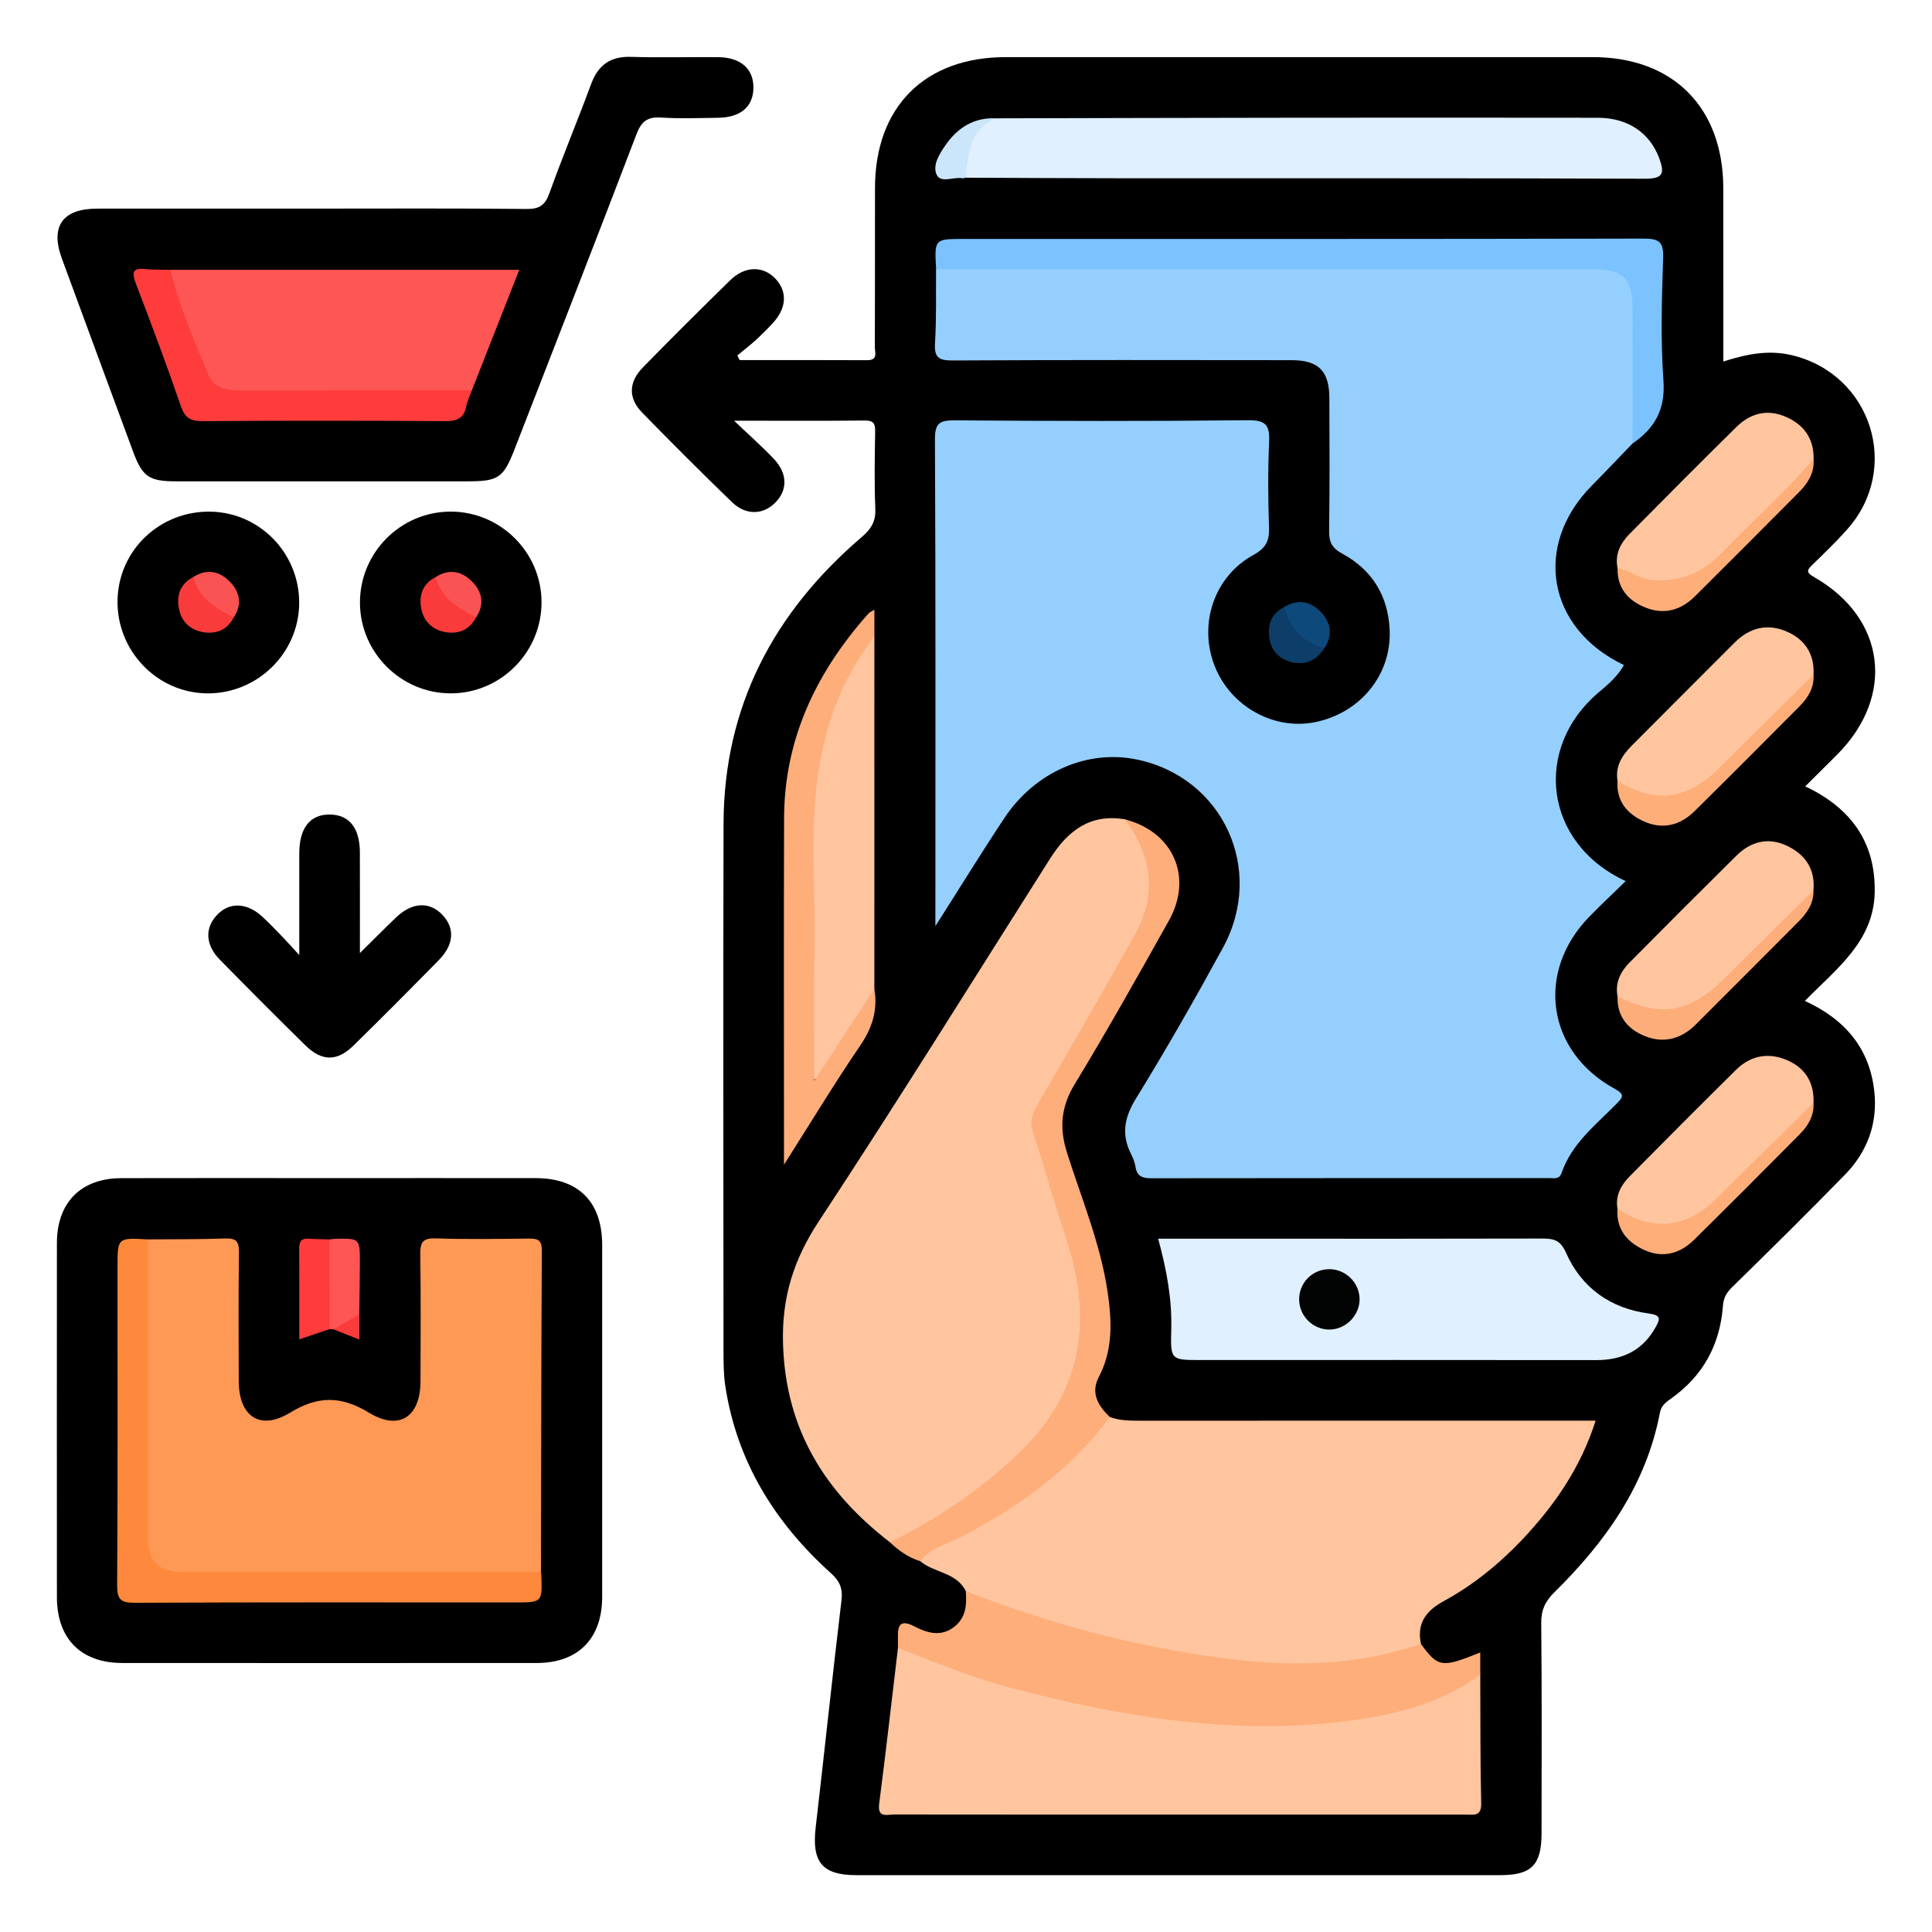<?xml version="1.0" encoding="utf-8"?>
<!-- Generator: Adobe Illustrator 16.0.2, SVG Export Plug-In . SVG Version: 6.00 Build 0)  -->
<!DOCTYPE svg PUBLIC "-//W3C//DTD SVG 1.1 Tiny//EN" "http://www.w3.org/Graphics/SVG/1.1/DTD/svg11-tiny.dtd">
<svg version="1.1" baseProfile="tiny" id="Layer_1" xmlns="http://www.w3.org/2000/svg" xmlns:xlink="http://www.w3.org/1999/xlink"
	 x="0px" y="0px" width="85px" height="85px" viewBox="0 0 85 85" xml:space="preserve">
<g>
	<path fill-rule="evenodd" d="M32.296,18.509c0.706,0.674,1.248,1.151,1.743,1.672c0.609,0.642,0.621,1.366,0.082,1.921
		c-0.541,0.558-1.307,0.583-1.923-0.015c-1.335-1.294-2.654-2.607-3.951-3.941c-0.617-0.635-0.593-1.337,0.046-1.99
		c1.262-1.29,2.541-2.563,3.831-3.825c0.649-0.635,1.445-0.644,1.989-0.073c0.53,0.555,0.5,1.281-0.09,1.931
		c-0.243,0.267-0.499,0.523-0.764,0.767c-0.262,0.239-0.545,0.456-0.818,0.682c0.034,0.068,0.067,0.136,0.101,0.205
		c1.87,0,3.74-0.006,5.61,0.004c0.488,0.003,0.337-0.342,0.338-0.579c0.008-2.332,0.003-4.665,0.006-6.997
		c0.003-3.568,2.189-5.757,5.754-5.758C52.857,2.51,61.466,2.51,70.074,2.513c3.541,0.001,5.741,2.217,5.744,5.779
		c0.004,2.249,0.002,4.498,0.002,6.747c0,0.268,0,0.536,0,0.866c1.039-0.332,1.997-0.52,3.014-0.278
		c3.5,0.834,4.829,4.984,2.43,7.67c-0.48,0.538-1,1.041-1.519,1.543c-0.268,0.259-0.283,0.348,0.092,0.564
		c3.132,1.804,3.554,5.221,0.988,7.798c-0.449,0.451-0.903,0.898-1.402,1.395c1.993,0.942,3.093,2.438,3.057,4.644
		c-0.037,2.183-1.692,3.381-3.072,4.795c1.789,0.821,2.859,2.111,3.057,4.007c0.146,1.399-0.318,2.641-1.298,3.642
		c-1.63,1.669-3.288,3.31-4.956,4.94c-0.256,0.25-0.383,0.474-0.41,0.837c-0.127,1.699-0.875,3.069-2.273,4.063
		c-0.23,0.163-0.438,0.312-0.497,0.621c-0.607,3.183-2.389,5.686-4.637,7.9c-0.408,0.4-0.591,0.78-0.586,1.358
		c0.03,3.081,0.017,6.164,0.014,9.246c-0.001,1.406-0.439,1.849-1.827,1.849c-9.441,0.001-18.882,0.001-28.323,0
		c-1.491,0-1.961-0.573-1.787-2.081c0.386-3.335,0.738-6.673,1.136-10.006c0.063-0.53-0.072-0.846-0.471-1.205
		c-2.461-2.218-4.131-4.903-4.64-8.228c-0.075-0.49-0.078-0.995-0.079-1.493c-0.004-7.747-0.017-15.494,0.002-23.242
		c0.012-5.16,2.206-9.297,6.069-12.607c0.413-0.354,0.631-0.678,0.608-1.241c-0.047-1.137-0.025-2.277-0.007-3.415
		c0.006-0.347-0.072-0.484-0.454-0.48C36.223,18.521,34.398,18.509,32.296,18.509z"/>
	<path fill-rule="evenodd" d="M14.495,51.832c3.025,0,6.05-0.004,9.076,0.001c1.884,0.003,2.921,1.046,2.922,2.939
		c0.002,5.161,0.003,10.324,0,15.486c-0.001,1.835-1.058,2.905-2.876,2.907c-6.078,0.004-12.156,0.004-18.235,0
		c-1.822-0.002-2.877-1.069-2.878-2.902c-0.003-5.191-0.004-10.381,0-15.57c0.001-1.789,1.056-2.854,2.832-2.859
		C8.389,51.825,11.442,51.832,14.495,51.832z"/>
	<path fill-rule="evenodd" d="M13.681,9.178c3.163,0,6.327-0.018,9.489,0.016c0.571,0.005,0.813-0.169,1.003-0.698
		c0.58-1.613,1.241-3.196,1.836-4.803c0.313-0.842,0.854-1.221,1.762-1.191c1.275,0.041,2.552,0.001,3.829,0.014
		c0.99,0.009,1.555,0.513,1.547,1.347c-0.007,0.834-0.564,1.31-1.569,1.32c-0.832,0.01-1.667,0.042-2.497-0.011
		c-0.591-0.037-0.86,0.161-1.076,0.727c-1.764,4.624-3.567,9.232-5.358,13.846c-0.498,1.283-0.713,1.432-2.083,1.432
		c-4.273,0-8.546,0.001-12.819,0c-1.193,0-1.483-0.205-1.897-1.327c-1.044-2.827-2.089-5.653-3.128-8.481
		C2.203,9.956,2.754,9.18,4.274,9.179C7.41,9.175,10.545,9.178,13.681,9.178z"/>
	<path fill-rule="evenodd" d="M13.167,42.018c0-1.663-0.003-3.069,0-4.476c0.003-1.125,0.479-1.72,1.356-1.706
		c0.845,0.013,1.306,0.594,1.31,1.667c0.004,1.412,0.001,2.824,0.001,4.427c0.601-0.593,1.09-1.088,1.594-1.569
		c0.708-0.675,1.471-0.709,2.041-0.106c0.548,0.58,0.507,1.302-0.159,1.981c-1.244,1.268-2.496,2.529-3.766,3.771
		c-0.717,0.701-1.387,0.693-2.109-0.016c-1.268-1.244-2.521-2.503-3.765-3.771c-0.645-0.659-0.667-1.408-0.103-1.986
		c0.548-0.561,1.312-0.522,1.986,0.107c0.264,0.247,0.516,0.505,0.767,0.765C12.551,41.343,12.773,41.591,13.167,42.018z"/>
	<path fill-rule="evenodd" d="M9.094,30.505c-2.195-0.031-3.963-1.878-3.923-4.095c0.041-2.21,1.871-3.948,4.107-3.899
		c2.173,0.047,3.907,1.853,3.885,4.043C13.14,28.753,11.303,30.537,9.094,30.505z"/>
	<path fill-rule="evenodd" d="M23.825,26.462c0.02,2.217-1.782,4.043-3.992,4.043c-2.179,0.001-3.975-1.777-3.996-3.955
		c-0.022-2.22,1.776-4.04,3.991-4.041C22.009,22.508,23.806,24.284,23.825,26.462z"/>
	<path fill-rule="evenodd" fill="#95CFFE" d="M71.825,19.511c-0.596,0.617-1.185,1.24-1.788,1.85
		c-2.602,2.631-1.972,6.284,1.409,7.899c-0.273,0.491-0.694,0.852-1.101,1.194c-2.916,2.451-2.422,6.652,1.18,8.31
		c-0.552,0.54-1.089,1.042-1.603,1.568c-2.369,2.431-1.869,5.934,1.107,7.563c0.475,0.261,0.376,0.378,0.083,0.676
		c-0.91,0.925-1.964,1.74-2.408,3.033c-0.103,0.3-0.344,0.227-0.55,0.227c-5.831,0.002-11.661-0.001-17.493,0.008
		c-0.39,0.001-0.639-0.079-0.704-0.502c-0.03-0.188-0.101-0.378-0.188-0.549c-0.444-0.868-0.31-1.616,0.212-2.462
		c1.336-2.17,2.6-4.387,3.821-6.624c1.882-3.448,0.003-7.506-3.794-8.288c-2.171-0.448-4.468,0.545-5.813,2.568
		c-0.993,1.494-1.934,3.025-3.042,4.765c0-0.467,0-0.696,0-0.925c0-6.83,0.014-13.661-0.019-20.491
		c-0.004-0.724,0.212-0.841,0.875-0.837c4.304,0.031,8.607,0.041,12.91-0.006c0.802-0.008,0.949,0.249,0.917,0.966
		c-0.056,1.247-0.047,2.499-0.004,3.747c0.021,0.59-0.131,0.911-0.689,1.216c-1.734,0.951-2.424,3.055-1.702,4.886
		c0.7,1.778,2.601,2.838,4.421,2.468c1.973-0.4,3.354-2.068,3.278-4.03c-0.057-1.497-0.757-2.664-2.075-3.376
		c-0.47-0.253-0.596-0.522-0.589-1.021c0.028-1.944,0.017-3.888,0.01-5.831c-0.003-1.189-0.474-1.666-1.663-1.667
		c-4.971-0.005-9.941-0.014-14.912,0.013c-0.616,0.003-0.813-0.133-0.774-0.768c0.066-1.079,0.036-2.163,0.045-3.246
		c0.314-0.303,0.717-0.268,1.1-0.268c9.211-0.006,18.423-0.01,27.634,0.001c1.611,0.002,2.155,0.559,2.171,2.155
		c0.015,1.525,0.003,3.052,0.005,4.578C72.095,18.734,72.063,19.144,71.825,19.511z"/>
	<path fill-rule="evenodd" fill="#FEC59F" d="M39.146,67.847c-2.863-2.208-4.584-4.97-4.696-8.72
		c-0.061-2.036,0.46-3.702,1.574-5.394c3.469-5.271,6.8-10.633,10.179-15.963c0.771-1.214,1.757-1.987,3.294-1.722
		c1.242,0.602,1.513,3.292,0.929,4.557c-0.42,0.91-0.938,1.766-1.439,2.627c-1.034,1.773-2.034,3.567-3.07,5.34
		c-0.272,0.467-0.343,0.906-0.202,1.425c0.398,1.474,1.01,2.88,1.377,4.363c0.253,1.023,0.524,2.036,0.628,3.095
		c0.301,3.024-1.222,5.207-3.271,7.127c-1.278,1.199-2.729,2.184-4.29,2.992C39.846,67.735,39.541,67.969,39.146,67.847z"/>
	<path fill-rule="evenodd" fill="#FEC59F" d="M48.825,62.341c0.424,0.159,0.863,0.164,1.309,0.164
		c6.358-0.004,12.718-0.002,19.076-0.002c0.301,0,0.602,0,0.991,0c-0.657,2.069-1.814,3.735-3.232,5.236
		c-1.017,1.074-2.163,2.001-3.461,2.71c-0.78,0.426-1.181,0.976-0.992,1.876c-0.15,0.368-0.504,0.402-0.817,0.495
		c-2.08,0.61-4.217,0.748-6.352,0.542c-4.075-0.396-8.056-1.256-11.881-2.76c-0.366-0.143-0.725-0.281-0.977-0.602
		c-0.41-0.829-1.388-0.794-2-1.314c-0.05-0.576,0.462-0.63,0.795-0.791c1.801-0.871,3.503-1.89,5.039-3.182
		c0.615-0.519,1.194-1.067,1.698-1.697C48.243,62.738,48.435,62.42,48.825,62.341z"/>
	<path fill-rule="evenodd" fill="#FEC59F" d="M65.126,73.677c0.009,1.885-0.004,3.771,0.041,5.656
		c0.014,0.603-0.34,0.501-0.69,0.501c-4.41-0.001-8.821,0-13.232,0c-3.967,0-7.934,0.002-11.901-0.004
		c-0.315-0.001-0.749,0.175-0.663-0.482c0.295-2.28,0.554-4.566,0.826-6.85c0.313-0.213,0.585-0.016,0.858,0.098
		c3.981,1.639,8.143,2.543,12.408,2.969c2.874,0.287,5.748,0.231,8.579-0.476c1.027-0.258,2.018-0.591,2.929-1.145
		C64.534,73.789,64.79,73.595,65.126,73.677z"/>
	<path fill-rule="evenodd" fill="#E0F0FE" d="M50.955,54.498c1.471,0,2.854,0,4.239,0c4.216,0,8.432,0.005,12.648-0.007
		c0.503-0.001,0.805,0.057,1.054,0.621c0.688,1.554,1.962,2.453,3.645,2.677c0.557,0.074,0.498,0.249,0.295,0.611
		c-0.574,1.027-1.467,1.441-2.615,1.439c-5.797-0.008-11.595-0.003-17.393-0.003c-1.327,0-1.333-0.001-1.297-1.359
		C51.565,57.163,51.333,55.888,50.955,54.498z"/>
	<path fill-rule="evenodd" fill="#E0F0FE" d="M43.825,5.206c4.244-0.009,8.488-0.022,12.733-0.026
		c4.577-0.005,9.154-0.005,13.733,0.001c1.34,0.001,2.3,0.671,2.713,1.793c0.238,0.65,0.17,0.892-0.63,0.889
		c-7.603-0.03-15.204-0.016-22.807-0.02c-2.356,0-4.715-0.017-7.073-0.025C42.068,6.692,42.685,5.48,43.825,5.206z"/>
	<path fill-rule="evenodd" fill="#FEAE7A" d="M65.126,73.677c-1.625,1.214-3.52,1.701-5.477,1.987
		c-5.127,0.745-10.116-0.091-15.061-1.375c-1.745-0.452-3.412-1.129-5.083-1.791c0-0.164,0.004-0.327,0-0.491
		c-0.017-0.547,0.149-0.748,0.71-0.459c0.543,0.278,1.126,0.479,1.708,0.069c0.569-0.4,0.622-0.992,0.566-1.616
		c2.914,1.137,5.9,2.017,8.982,2.582c3.703,0.68,7.39,1.001,11.044-0.258c0.752,1.039,0.918,1.063,2.61,0.376
		C65.126,73.036,65.126,73.355,65.126,73.677z"/>
	<path fill-rule="evenodd" fill="#7CC2FE" d="M71.825,19.511c-0.001-1.996,0-3.991-0.003-5.986c-0.002-1.26-0.426-1.68-1.7-1.68
		c-9.646,0-19.291,0-28.937,0.001c-0.076-1.334-0.076-1.334,1.224-1.334c9.961,0,19.923,0.007,29.885-0.015
		c0.662-0.001,0.902,0.109,0.878,0.838c-0.061,1.801-0.115,3.613,0.013,5.408C73.275,18.011,72.805,18.846,71.825,19.511z"/>
	<path fill-rule="evenodd" fill="#FEAE7A" d="M48.825,62.341c-1.686,2.308-3.946,3.899-6.434,5.226
		c-0.647,0.346-1.419,0.492-1.902,1.12c-0.523-0.16-0.953-0.469-1.344-0.84c2.084-1,3.965-2.286,5.645-3.882
		c2.869-2.728,3.311-5.95,2.085-9.567c-0.513-1.516-0.923-3.064-1.427-4.583c-0.161-0.487-0.024-0.832,0.21-1.236
		c1.443-2.486,2.885-4.973,4.284-7.483c0.98-1.76,0.733-3.455-0.445-5.046c2.125,0.551,3.004,2.537,1.928,4.457
		c-1.354,2.417-2.71,4.833-4.147,7.199c-0.605,0.997-0.675,1.931-0.336,3.003c0.642,2.029,1.473,4.006,1.788,6.129
		c0.189,1.275,0.244,2.536-0.383,3.736C47.972,61.288,48.309,61.847,48.825,62.341z"/>
	<path fill-rule="evenodd" fill="#FEC59F" d="M38.469,28.01c0,5.166-0.001,10.333-0.001,15.498
		c-0.438,1.403-1.416,2.495-2.153,3.725c-0.083,0.138-0.215,0.29-0.391,0.267c-0.235-0.031-0.261-0.258-0.297-0.446
		c-0.051-0.273-0.039-0.553-0.039-0.829c-0.001-3.491-0.022-6.982,0.007-10.474c0.022-2.584,0.825-4.956,2.136-7.164
		C37.896,28.311,38.057,27.987,38.469,28.01z"/>
	<path fill-rule="evenodd" fill="#FEAE7A" d="M38.469,28.01c-1.379,1.762-2.141,3.788-2.467,5.976
		c-0.386,2.59-0.111,5.202-0.167,7.804c-0.039,1.844-0.007,3.691-0.007,5.752c0.958-1.465,1.799-2.749,2.64-4.034
		c0.156,0.92-0.085,1.705-0.619,2.487c-1.119,1.642-2.148,3.345-3.357,5.247c0-0.441,0-0.644,0-0.847
		c0-4.799-0.011-9.598,0.004-14.398c0.011-3.502,1.426-6.438,3.715-9.007c0.048-0.053,0.124-0.081,0.258-0.167
		C38.469,27.262,38.469,27.636,38.469,28.01z"/>
	<path fill-rule="evenodd" fill="#FEC59F" d="M71.167,25.004c-0.127-0.606,0.117-1.098,0.521-1.507
		c1.559-1.58,3.124-3.153,4.706-4.711c0.6-0.591,1.329-0.801,2.139-0.462c0.815,0.341,1.271,0.95,1.258,1.862
		c-0.109,0.413-0.347,0.748-0.644,1.045c-1.115,1.116-2.225,2.238-3.35,3.344c-0.88,0.867-1.93,1.267-3.17,1.132
		C72.057,25.644,71.558,25.438,71.167,25.004z"/>
	<path fill-rule="evenodd" fill="#FEC59F" d="M71.163,34.342c-0.106-0.645,0.215-1.122,0.635-1.545
		c1.503-1.512,3.013-3.017,4.519-4.526c0.655-0.657,1.438-0.851,2.279-0.491c0.803,0.343,1.24,0.987,1.193,1.9
		c-0.13,0.313-0.332,0.573-0.57,0.81c-1.235,1.232-2.448,2.488-3.709,3.694c-1.056,1.007-2.289,1.283-3.679,0.739
		C71.529,34.804,71.305,34.628,71.163,34.342z"/>
	<path fill-rule="evenodd" fill="#FEC59F" d="M71.162,53.174c-0.099-0.575,0.156-1.033,0.532-1.416
		c1.551-1.571,3.112-3.135,4.682-4.688c0.63-0.622,1.398-0.778,2.213-0.442c0.818,0.337,1.23,0.981,1.199,1.883
		c-0.13,0.313-0.333,0.573-0.572,0.812c-1.237,1.233-2.458,2.486-3.714,3.702c-0.977,0.944-2.133,1.237-3.453,0.836
		C71.656,53.742,71.34,53.555,71.162,53.174z"/>
	<path fill-rule="evenodd" fill="#FEC59F" d="M71.166,43.836c-0.119-0.604,0.132-1.089,0.533-1.495
		c1.557-1.572,3.119-3.136,4.691-4.691c0.626-0.619,1.382-0.829,2.202-0.451s1.279,1.024,1.192,1.976
		c-0.427,0.834-1.168,1.391-1.799,2.042c-0.77,0.794-1.554,1.574-2.346,2.345c-1.005,0.979-2.216,1.171-3.536,0.882
		C71.728,44.361,71.352,44.235,71.166,43.836z"/>
	<path fill-rule="evenodd" fill="#FDAE79" d="M71.162,53.174c1.504,1.019,3.032,0.87,4.328-0.415
		c1.432-1.417,2.865-2.832,4.298-4.248c0.033,0.569-0.234,1.016-0.612,1.396c-1.539,1.552-3.082,3.101-4.638,4.635
		c-0.625,0.616-1.38,0.827-2.205,0.449C71.574,54.642,71.098,54.071,71.162,53.174z"/>
	<path fill-rule="evenodd" fill="#FCAD79" d="M71.166,43.836c1.86,0.939,3.177,0.726,4.657-0.746c1.316-1.309,2.64-2.61,3.962-3.916
		c0.018,0.572-0.286,0.998-0.66,1.376c-1.5,1.511-3.01,3.013-4.514,4.52c-0.628,0.629-1.388,0.843-2.203,0.53
		C71.643,45.307,71.133,44.739,71.166,43.836z"/>
	<path fill-rule="evenodd" fill="#FDAE79" d="M71.163,34.342c1.585,1.021,3.044,0.859,4.393-0.478
		c1.408-1.397,2.822-2.79,4.233-4.185c0.036,0.569-0.237,1.011-0.613,1.391c-1.536,1.548-3.076,3.093-4.629,4.624
		c-0.625,0.615-1.388,0.813-2.206,0.452C71.583,35.811,71.1,35.241,71.163,34.342z"/>
	<path fill-rule="evenodd" fill="#FDAE79" d="M71.167,25.004c0.546,0.08,0.963,0.489,1.551,0.521c1.218,0.069,2.207-0.332,3.036-1.2
		c1.331-1.394,2.789-2.664,4.036-4.14c0.047,0.604-0.242,1.068-0.642,1.469c-1.521,1.534-3.05,3.061-4.58,4.585
		c-0.63,0.625-1.383,0.82-2.207,0.478C71.621,26.41,71.146,25.868,71.167,25.004z"/>
	<path fill-rule="evenodd" fill="#0D3E6A" d="M58.28,28.499c-0.348,0.549-0.843,0.788-1.475,0.627
		c-0.522-0.132-0.872-0.496-0.956-1.033c-0.091-0.587,0.066-1.096,0.649-1.385C57.004,27.394,57.551,28.038,58.28,28.499z"/>
	<path fill-rule="evenodd" fill="#CBE6FA" d="M43.825,5.206c-1.181,0.495-1.235,1.563-1.33,2.612
		c-0.055,0.008-0.111,0.032-0.163,0.023c-0.385-0.068-0.944,0.233-1.124-0.157c-0.191-0.415,0.121-0.91,0.389-1.296
		C42.131,5.618,42.849,5.159,43.825,5.206z"/>
	<path fill-rule="evenodd" fill="#0E497C" d="M58.28,28.499c-0.97-0.223-1.508-0.876-1.781-1.792
		c0.603-0.369,1.166-0.251,1.621,0.228C58.55,27.389,58.645,27.936,58.28,28.499z"/>
	<path fill-rule="evenodd" fill="#FE9855" d="M6.501,54.527c1.138-0.01,2.275,0.002,3.412-0.04c0.481-0.018,0.606,0.138,0.6,0.606
		c-0.025,1.888-0.015,3.775-0.009,5.663c0.004,1.565,0.936,2.203,2.257,1.396c1.228-0.751,2.248-0.744,3.474,0.001
		c1.332,0.811,2.26,0.181,2.265-1.38c0.006-1.86,0.018-3.721-0.009-5.579c-0.007-0.514,0.089-0.73,0.668-0.711
		c1.359,0.046,2.721,0.024,4.08,0.009c0.383-0.005,0.603,0.03,0.6,0.52c-0.027,4.718-0.029,9.436-0.039,14.155
		c-0.313,0.308-0.716,0.266-1.098,0.267c-4.769,0.007-9.538,0.014-14.308-0.001c-1.605-0.006-2.152-0.556-2.158-2.16
		c-0.014-3.882-0.008-7.764-0.001-11.646C6.235,55.244,6.198,54.842,6.501,54.527z"/>
	<path fill-rule="evenodd" fill="#FE893C" d="M6.501,54.527c0,4.302-0.001,8.603,0,12.904c0,1.329,0.406,1.736,1.731,1.736
		c5.189,0,10.378-0.001,15.568-0.001c0.004,0.026,0.012,0.054,0.013,0.082c0.051,1.253,0.051,1.253-1.162,1.253
		c-5.574,0-11.149-0.012-16.723,0.015C5.302,70.52,5.15,70.361,5.154,69.74c0.028-4.658,0.015-9.318,0.015-13.977
		C5.169,54.452,5.169,54.452,6.501,54.527z"/>
	<path fill-rule="evenodd" fill="#FE3C3C" d="M14.502,58.477c-0.414,0.14-0.829,0.278-1.335,0.448c0-1.356,0.006-2.674-0.004-3.99
		c-0.003-0.313,0.092-0.465,0.424-0.438c0.303,0.022,0.608,0.021,0.913,0.031c0.301,0.316,0.284,0.723,0.252,1.101
		C14.674,56.578,15.009,57.565,14.502,58.477z"/>
	<path fill-rule="evenodd" fill="#FE5555" d="M14.502,58.477c-0.001-1.316-0.002-2.633-0.003-3.949
		c0.083-0.01,0.165-0.024,0.248-0.026c1.087-0.024,1.09-0.024,1.086,1.094c-0.003,0.749-0.017,1.498-0.026,2.246
		c-0.222,0.495-0.712,0.515-1.142,0.643C14.612,58.48,14.557,58.479,14.502,58.477z"/>
	<path fill-rule="evenodd" fill="#F93B3B" d="M14.666,58.483c0.381-0.215,0.762-0.429,1.142-0.643c0,0.348,0,0.696,0,1.095
		C15.406,58.776,15.036,58.63,14.666,58.483z"/>
	<path fill-rule="evenodd" fill="#FE5555" d="M7.497,11.871c5.069,0,10.138,0,15.349,0c-0.708,1.799-1.397,3.551-2.087,5.303
		c-0.325,0.279-0.722,0.25-1.107,0.25c-2.936,0.003-5.87,0.01-8.805-0.002c-1.284-0.005-1.748-0.32-2.204-1.489
		c-0.381-0.98-0.755-1.964-1.099-2.958C7.42,12.619,7.218,12.25,7.497,11.871z"/>
	<path fill-rule="evenodd" fill="#FE3C3C" d="M7.497,11.871c0.37,1.595,1.039,3.083,1.656,4.588
		c0.257,0.628,0.834,0.725,1.459,0.723c3.382-0.012,6.765-0.007,10.147-0.008c-0.084,0.234-0.198,0.463-0.246,0.705
		c-0.108,0.543-0.43,0.652-0.95,0.649c-3.553-0.023-7.107-0.023-10.66,0c-0.528,0.003-0.767-0.145-0.944-0.657
		c-0.623-1.807-1.292-3.599-1.976-5.383c-0.191-0.497-0.168-0.718,0.434-0.649C6.774,11.879,7.137,11.861,7.497,11.871z"/>
	<path fill-rule="evenodd" fill="#F93B3B" d="M10.284,27.164c-0.295,0.563-0.789,0.75-1.375,0.644
		c-0.561-0.103-0.934-0.479-1.039-1.039c-0.109-0.583,0.063-1.083,0.63-1.38C9.002,26.073,9.707,26.555,10.284,27.164z"/>
	<path fill-rule="evenodd" fill="#FA5353" d="M10.284,27.164C9.493,26.769,8.757,26.32,8.5,25.389
		c0.601-0.385,1.165-0.261,1.623,0.213C10.558,26.054,10.66,26.599,10.284,27.164z"/>
	<path fill-rule="evenodd" fill="#FA3B3B" d="M20.945,27.163c-0.297,0.56-0.787,0.754-1.375,0.643
		c-0.559-0.105-0.935-0.48-1.038-1.039c-0.108-0.583,0.065-1.082,0.632-1.378C19.666,26.072,20.373,26.549,20.945,27.163z"/>
	<path fill-rule="evenodd" fill="#FA5353" d="M20.945,27.163c-0.788-0.396-1.524-0.844-1.78-1.774
		c0.602-0.384,1.165-0.259,1.622,0.215C21.221,26.054,21.324,26.599,20.945,27.163z"/>
	<path fill-rule="evenodd" fill="#020303" d="M59.816,57.131c0.019,0.707-0.569,1.333-1.279,1.363
		c-0.716,0.031-1.338-0.536-1.378-1.256c-0.042-0.758,0.552-1.393,1.312-1.399C59.191,55.832,59.797,56.414,59.816,57.131z"/>
</g>
</svg>
